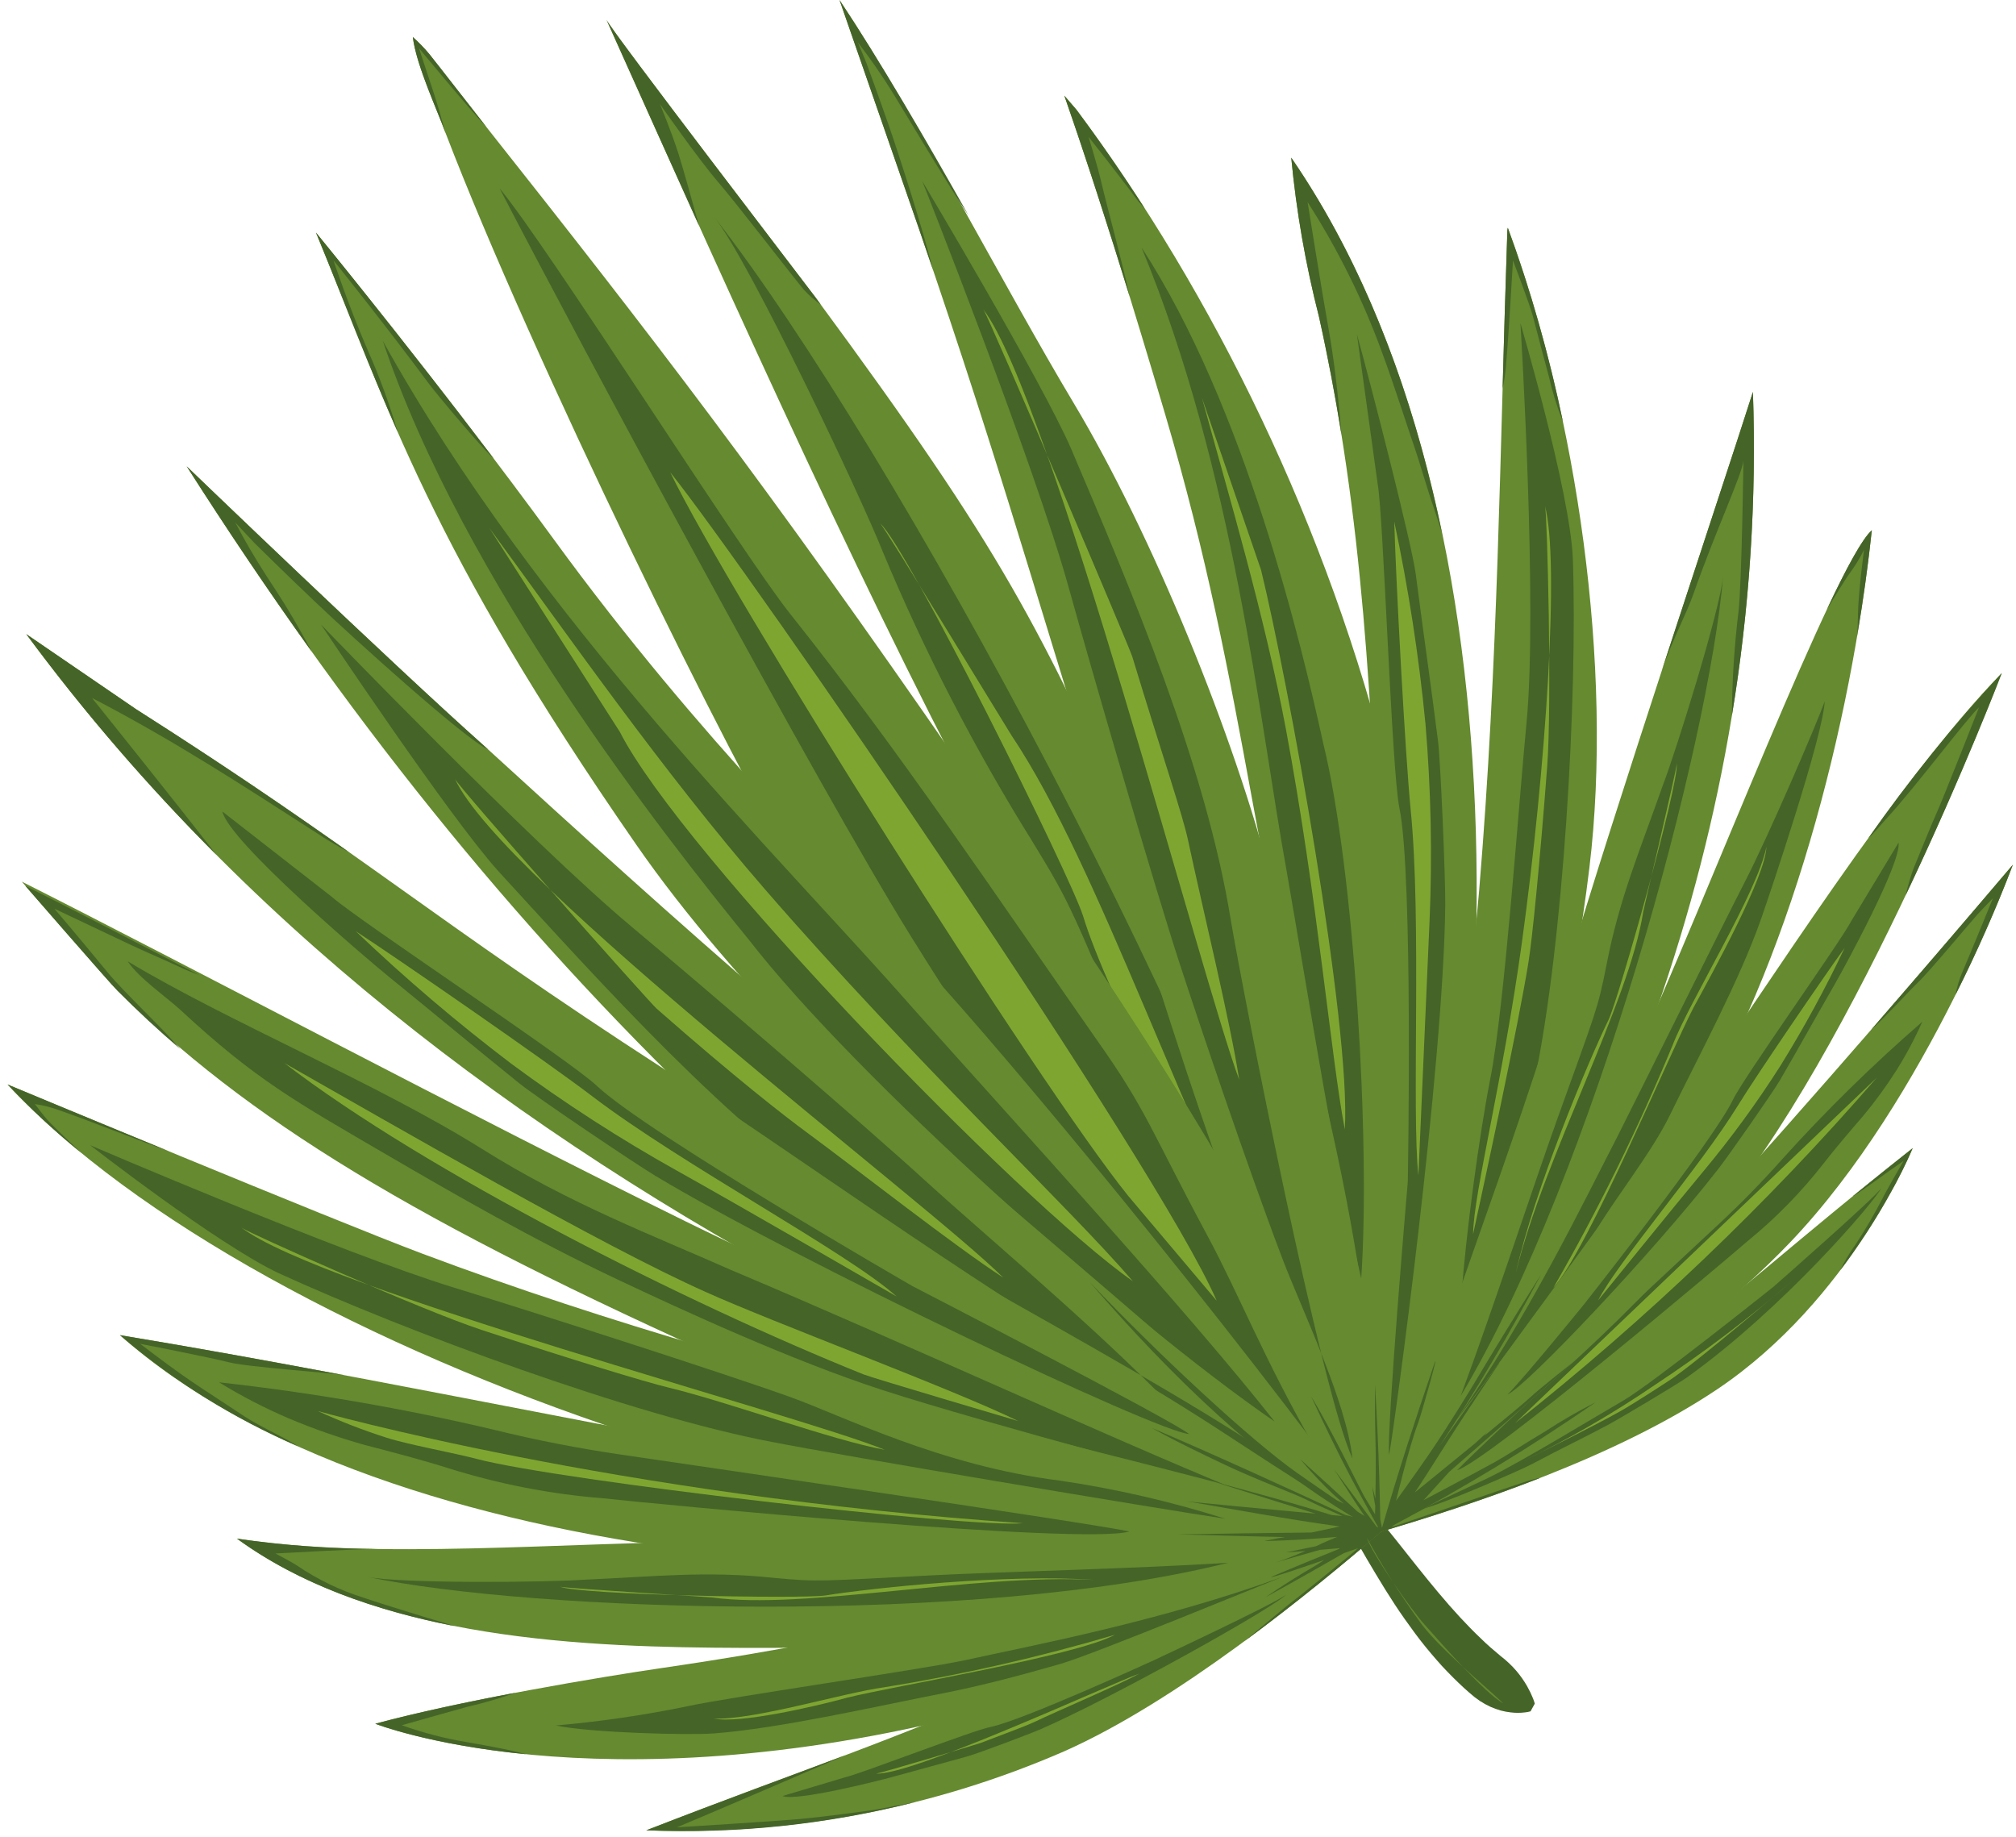<svg width="214" height="195" viewBox="0 0 214 195" fill="none" xmlns="http://www.w3.org/2000/svg">
<g clip-path="url(#clip0)">
<path d="M136.734 151.756L136.989 152.129C137.154 152.372 137.415 152.718 137.712 153.176C137.863 153.398 138.03 153.647 138.212 153.92C138.394 154.193 138.584 154.488 138.79 154.803C139.197 155.438 139.649 156.155 140.131 156.941C140.368 157.336 140.615 157.747 140.872 158.172C141.129 158.597 141.389 159.04 141.65 159.5C141.918 159.953 142.188 160.425 142.462 160.909L143.311 162.383C143.876 163.392 144.485 164.423 145.091 165.483C145.715 166.537 146.351 167.613 147.017 168.683C147.683 169.753 148.37 170.814 149.095 171.838C149.82 172.862 150.553 173.873 151.322 174.812C151.712 175.282 152.088 175.746 152.482 176.186L153.062 176.841C153.256 177.057 153.462 177.258 153.653 177.463C154.037 177.875 154.443 178.253 154.822 178.629C155.201 179.005 155.595 179.346 155.967 179.676C156.322 179.997 156.7 180.292 157.097 180.56C157.462 180.798 157.845 181.009 158.242 181.189C158.6 181.343 158.968 181.474 159.342 181.582C159.675 181.668 160.015 181.731 160.357 181.769C160.865 181.833 161.378 181.833 161.886 181.769C162.083 181.747 162.277 181.71 162.468 181.657L162.918 180.841C162.866 180.653 162.804 180.468 162.732 180.286C162.552 179.839 162.342 179.405 162.104 178.986C161.779 178.42 161.403 177.885 160.983 177.386C160.472 176.789 159.898 176.247 159.273 175.771C158.943 175.498 158.6 175.208 158.249 174.9C157.898 174.592 157.542 174.269 157.189 173.916C156.466 173.232 155.723 172.472 154.972 171.661C154.221 170.85 153.46 169.979 152.701 169.074C151.942 168.169 151.172 167.228 150.416 166.274C149.66 165.32 148.886 164.348 148.133 163.398C147.364 162.451 146.619 161.504 145.863 160.607C145.107 159.71 144.372 158.841 143.643 158.039C142.914 157.237 142.208 156.493 141.543 155.822L140.567 154.877C140.247 154.588 139.944 154.312 139.658 154.055C139.076 153.549 138.566 153.115 138.121 152.782C137.676 152.449 137.339 152.191 137.102 152.018L136.734 151.756Z" fill="#456428"/>
<path d="M68.603 194.287C86.203 187.44 93.241 185.43 112.52 177.03C122.905 172.508 134.938 167.241 146.572 162.614C138.886 169.229 124.855 180.631 112.954 185.907C98.984 191.984 83.828 194.848 68.603 194.287Z" fill="#658A2F"/>
<path d="M85.003 193.077C82.444 193.318 71.849 193.971 71.849 193.971C74.863 192.736 89.762 186.305 89.78 186.3C83.465 188.685 77.334 190.892 68.606 194.287C78.233 194.682 87.866 193.667 97.199 191.276C97.158 191.276 94.232 191.864 93.099 192.067C92.329 192.2 87.696 192.827 85.003 193.077Z" fill="#456428"/>
<path d="M39.837 182.974C49.221 180.431 64.048 177.963 70.28 177.056C83.822 175.074 91.897 173.311 101.372 171.28C119.915 167.308 125.687 167.343 146.572 162.614C131.26 171.424 121.239 177.322 103.424 181.867C63.096 192.146 39.837 182.974 39.837 182.974Z" fill="#658A2F"/>
<path d="M34.079 66.3C34.079 66.3 56.425 89.5 67.049 98.374C73.949 104.137 92.137 119.746 98.498 125.583C103.205 129.895 115.198 140.011 122.642 147.519C126.642 151.56 134.865 155.548 140.114 158.649C135.097 152.756 98.014 133.382 91.198 128.785C77.34 119.585 63.975 104.544 52.86 92.429C47.53 86.505 34.079 66.3 34.079 66.3Z" fill="#456428"/>
<path d="M48.293 82.678C53.219 93.478 98.803 127.899 106.493 135.619C101.242 132.198 91.513 124.54 85.566 120.148C83.335 118.505 78.215 114.548 69.7 107.064C68.937 106.4 48.703 83.583 48.293 82.678Z" fill="#7FA531"/>
<path d="M64.383 2.113C78.647 33.949 92.656 65.113 106.757 91.283C118.95 113.317 129.745 144.236 146.744 162.537C141.156 138.46 131.62 112.85 121.344 90.546C110.044 66.037 106.877 59.141 86.605 31.623C85.79 30.519 64.925 3.31 64.383 2.113Z" fill="#658A2F"/>
<path d="M145.993 161.073C145.993 161.073 142.516 157.279 141.31 155.544C140.371 154.181 137.365 150.136 135.924 148.183C139.09 153.286 142.717 158.088 146.761 162.528C145.634 157.668 144.354 152.772 142.923 147.84C144.368 154.611 145.656 159.796 145.844 160.403L145.993 161.073Z" fill="#456428"/>
<path d="M70.046 11.037C70.046 11.037 74.079 16.823 76.2 19.289C78.321 21.755 83.969 29.132 85.356 30.789C85.89 31.364 86.484 31.88 87.127 32.329C86.951 32.094 86.781 31.859 86.605 31.619C85.79 30.519 64.925 3.306 64.383 2.109C67.673 9.449 70.946 16.733 74.203 23.961C73.403 21.066 72.444 17.644 72.025 16.331C71.244 13.887 70.046 11.037 70.046 11.037Z" fill="#456428"/>
<path d="M75.889 23.126C79.689 28.005 91.301 52.513 93.735 58.626C98.164 69.236 103.446 79.469 109.527 89.226C113.901 96.373 113.538 96.049 121.57 114.956C126.892 127.475 131.5 139.077 141.357 151.066C130.095 112.4 94.711 47.3 75.889 23.126Z" fill="#456428"/>
<path d="M93.43 55.554C96.324 58.095 113.666 93.054 114.973 97.24C117.373 105.24 128.357 127.054 136.637 139.927C125.931 120.614 116.815 92.146 107.384 78.082C107.031 77.557 93.959 56.021 93.43 55.554Z" fill="#7FA531"/>
<path d="M102.066 81.417C81.25 51.268 69.077 35.517 51.656 13.517C51.144 12.867 46.034 6.305 45.567 5.738C45.03 5.094 44.447 4.49 43.823 3.93C44.132 6.53 45.901 10.545 46.903 13.086C47.025 13.4 47.143 13.72 47.266 14.046C47.276 14.066 47.284 14.088 47.291 14.109V14.1C56.434 37.937 77.837 81.566 85.218 93.57C99.175 116.03 122.503 150.155 146.503 162.649L146.759 162.528C142.496 139.1 115.821 101.345 102.066 81.417Z" fill="#658A2F"/>
<path d="M146.761 162.528C145.197 153.94 140.629 143.465 134.785 132.603C135.862 135.058 137.018 137.895 138.061 140.89C142.273 152.958 143.72 157.473 143.72 157.473C139.235 154.745 134.926 151.736 130.82 148.464C124.352 143.481 117.263 136.016 117.128 137.774C126.362 148.254 136.377 157.374 146.504 162.649L146.761 162.528Z" fill="#658A2F"/>
<path d="M51.672 13.529C51.216 12.958 46.038 6.302 45.572 5.737C45.033 5.093 44.449 4.489 43.823 3.93C44.179 6.914 46.459 11.773 47.291 14.109C46.791 12.332 46.591 11.572 45.998 9.734C45.482 8.15 44.544 5.368 44.489 5.134C44.489 5.131 49.865 11.651 51.672 13.529Z" fill="#456428"/>
<path d="M53.031 19.99C61.368 36.076 86.792 83.443 96.664 99.339C106.536 115.235 110.927 120.378 122.793 135.256C126.345 139.619 131.754 144.327 135.249 149.281C137.684 152.734 139.483 153.511 139.483 153.511C134.157 144.216 131.583 137.53 128.207 131.239C122.183 120.039 121.752 117.884 116.349 110.276C105.649 94.957 95.64 79.927 83.849 65.125C78.665 58.6 58.325 26.4 53.031 19.99Z" fill="#456428"/>
<path d="M129.157 138.079C122.935 123.706 79.717 60.873 71.148 50.134C77.384 63.076 110.148 115.021 119.753 126.934L129.157 138.079Z" fill="#7FA531"/>
<path d="M33.542 24.69C41.377 43.749 45.611 58.011 67.542 89.665C88.385 119.74 133.695 153.745 146.535 162.631C129.149 138.841 107.278 112.564 98.248 102.709C89.726 93.409 74.336 78.583 58.848 57.338C47.128 41.257 33.542 24.69 33.542 24.69Z" fill="#658A2F"/>
<path d="M79.477 99.733C70.695 88.971 49.192 61.708 40.638 36.191C57.253 66.084 82.667 90.774 96.866 106.976C107.996 119.469 126.11 139.218 135.296 150.892C119.477 140.019 90.793 114.344 79.477 99.733Z" fill="#456428"/>
<path d="M65.803 77.7C72.35 90.567 108.162 127.531 120.263 136.011C113.523 128.162 97.128 112.753 81.196 94.394C70.408 81.957 60.196 67.31 51.938 56.035L65.803 77.7Z" fill="#7FA531"/>
<path d="M35.392 27.625C35.392 27.625 40.859 34.425 45.572 40.788C46.272 41.737 51.028 47.44 52.416 48.688C42.666 35.817 33.542 24.688 33.542 24.688C36.559 32.022 39.042 38.652 42.207 45.834C41.34 42.863 40.274 39.955 39.014 37.128C36.912 32.253 35.392 27.625 35.392 27.625Z" fill="#456428"/>
<path d="M19.817 49.5C36.472 75.619 54.066 97.8 75.485 118.342C94.611 135.896 123.21 151.066 146.418 162.624C127.608 145.059 112.085 132.404 82.018 106.54C71.958 97.879 61.35 88.282 51.403 79.179C41.626 70.486 19.817 49.5 19.817 49.5Z" fill="#658A2F"/>
<path d="M34.079 66.3C34.079 66.3 56.425 89.5 67.049 98.374C73.949 104.137 92.137 119.746 98.498 125.583C103.205 129.895 115.198 140.011 122.642 147.519C126.642 151.56 134.865 155.548 140.114 158.649C135.097 152.756 98.014 133.382 91.198 128.785C77.34 119.585 63.975 104.544 52.86 92.429C47.53 86.505 34.079 66.3 34.079 66.3Z" fill="#456428"/>
<path d="M48.293 82.678C53.219 93.478 98.803 127.899 106.493 135.619C101.242 132.198 91.513 124.54 85.566 120.148C83.335 118.505 78.215 114.548 69.7 107.064C68.937 106.4 48.703 83.583 48.293 82.678Z" fill="#7FA531"/>
<path d="M160.009 24.426C159.194 48.315 159.049 70.071 157.009 94.571C154.963 118.052 151.277 128.03 146.573 162.612C156.69 140.227 165.351 120.024 168.714 92.121C171.278 70.873 167.403 43.982 160.056 24.177L160.009 24.426Z" fill="#658A2F"/>
<path d="M160.009 24.426C159.814 30.14 159.654 35.726 159.501 41.269C159.721 40.256 159.858 39.226 159.911 38.191C160.148 35.542 160.604 27.641 160.604 27.641C160.604 27.641 162.416 32.387 162.738 33.641C163.56 36.833 163.91 38.06 164.413 39.966C164.78 41.591 165.276 43.184 165.898 44.73C164.454 37.746 162.502 30.878 160.056 24.179L160.009 24.426Z" fill="#456428"/>
<path d="M161.396 34.316C161.396 34.316 163.25 64.4 162.033 76.829C161.245 84.901 159.723 106.777 158.213 114.423C156.999 120.579 155.574 131.304 155.168 137.196C156.911 130.282 161.415 121.996 162.887 114.737C165.967 100.048 167.474 74.061 166.956 59.237C166.629 52.054 161.396 34.316 161.396 34.316Z" fill="#456428"/>
<path d="M164.01 53.73C165.551 59.62 164.126 81.38 161.533 100.176C159.56 114.495 156.397 126.758 156.371 131.006C157.571 125.487 161.208 108.679 162.255 102.095C162.649 99.629 163.455 91.646 164.229 81.453C164.759 74.591 164.238 54.6 164.01 53.73Z" fill="#7FA531"/>
<path d="M24.938 55.424C24.925 55.409 26.996 57.624 26.996 57.624C27.002 57.632 27.009 57.639 27.017 57.645C27.296 57.921 30.148 60.745 33.647 64.067C37.325 67.567 49.383 78.49 51.794 79.542C51.661 79.424 51.524 79.298 51.394 79.18C41.626 70.486 19.817 49.5 19.817 49.5C24.159 56.31 28.581 62.863 33.084 69.16C31.819 66.729 30.23 64.096 29.284 62.669C26.015 57.745 25.114 55.6 24.938 55.424Z" fill="#456428"/>
<path d="M2.788 67.311C25.186 97.642 54.903 120.143 88.045 137.8C107.021 148.016 127.245 157.494 146.537 162.627C131.851 153.745 130.546 152.095 118.137 144.863C103.037 136.063 83.224 121.709 70.637 113.573C45.813 97.519 38.523 90.6 14.426 75.27L2.788 67.311Z" fill="#658A2F"/>
<path d="M33.553 88.38C34.663 89.128 35.815 89.811 37.003 90.426C30.679 85.96 23.832 81.257 14.426 75.27L2.788 67.311C8.928 75.609 15.674 83.439 22.972 90.739C18.703 85.224 9.764 74.086 9.764 74.086C18.524 78.629 25.76 83.378 33.553 88.38Z" fill="#456428"/>
<path d="M35.265 95.232C37.985 97.66 60.416 112.477 63.365 115.272C68.624 120.239 96.824 136.503 96.824 136.503C96.824 136.503 124.38 150.729 126.224 152.22C122.779 152 84.403 133.747 69.546 124.8C67.225 123.4 56.908 116.439 55.133 115C49.719 110.634 47.588 108.807 41.293 103.693C38.826 101.693 24.3 89.308 23.603 86.14L35.265 95.232Z" fill="#456428"/>
<path d="M95.179 137.623C90.07 133.013 72.318 123.579 62.891 116.386C58.117 112.742 42.683 102.065 37.753 98.838C42.992 103.84 48.509 108.54 54.28 112.917C59.901 117.077 65.782 120.874 71.887 124.284C77.748 127.544 95.179 137.623 95.179 137.623Z" fill="#7FA531"/>
<path d="M173.412 112.458C164.86 131.251 154.912 144.901 146.612 162.558C158.09 149.276 169.32 135.941 178.863 120.204C189.956 102.56 196.516 76.815 198.694 56.283C194.803 59.76 181.346 95.029 173.412 112.458Z" fill="#658A2F"/>
<path d="M193.924 64.693C194.944 63.015 195.866 61.521 196.279 60.942C196.885 60.131 197.416 59.267 197.867 58.361C197.867 58.361 197.267 62.871 197.227 65.135C197.192 67.135 197.143 67.346 197.127 67.557C197.786 63.69 198.308 59.91 198.693 56.288C197.674 57.2 195.991 60.3 193.924 64.693Z" fill="#456428"/>
<path d="M171.683 120.658C173.874 116.324 183.246 97.429 185.218 93.611C187.705 88.792 192.77 77.024 193.695 74.456C193.508 78.192 187.838 94.965 186.981 97.429C184.653 104.101 180.281 112.145 177.281 118.329C175.323 122.346 171.646 126.891 169.412 130.622C167.582 133.681 154.797 150.434 154.412 150.997C162.276 139.742 168.12 127.553 171.683 120.658Z" fill="#456428"/>
<path d="M187.508 89.88C186.562 94.725 179.339 106.28 177.543 110.96C173.888 119.806 169.661 128.404 164.889 136.7C168.572 132.614 177.25 111.768 179.789 106.917C181.869 103.117 187.441 92.975 187.506 89.881" fill="#7FA531"/>
<path d="M166.35 102.954C160.569 122.645 152.201 142.965 146.596 162.515C172.15 127.273 187.615 85.48 186.074 41.6C182.788 51.932 171.128 86.688 166.35 102.954Z" fill="#658A2F"/>
<path d="M176.403 71.17C177.503 67.992 179.078 64.984 179.721 63.149C182.099 56.368 184.933 50.349 185.067 48.897C185.067 48.897 184.899 61.597 184.554 64.83C184.1 68.524 183.862 72.241 183.841 75.963C185.721 64.611 186.469 53.1 186.074 41.6C184.382 46.925 180.463 58.745 176.403 71.17Z" fill="#456428"/>
<path d="M182.919 61.105C182.614 64.693 177.899 79.765 176.519 83.341C174.075 90.294 171.88 95.398 170.531 102.435C169.58 107.223 169.438 107.268 165.4 118.527C162.726 125.983 158.5 138.92 155.052 148.183C169.277 124.432 181.416 78.881 182.919 61.105Z" fill="#456428"/>
<path d="M177.992 81.052C178.226 83.28 171.833 105.973 170.738 108.276C168.606 112.642 162.865 126.281 160.905 135.131C163.957 122.644 172.905 106.531 174.43 96.794C174.484 96.432 178.036 81.463 177.992 81.052Z" fill="#7FA531"/>
<path d="M12.092 104.724C26.153 118.855 44.173 129.724 78.128 144.911C100.746 155.03 120.968 159.772 146.614 162.563C124.139 152.186 94.791 140.48 72.774 129.647C49.753 118.325 19.28 102.13 2.315 93.586C2.315 93.586 11.293 103.918 12.092 104.724Z" fill="#658A2F"/>
<path d="M5.769 96.454C5.769 96.454 12.162 99.478 13.777 100.248C15.392 101.018 17.428 101.876 18.819 102.524C19.577 102.891 20.355 103.216 21.148 103.498C14.148 99.868 7.794 96.598 2.676 94.02C2.676 94.02 11.651 104.353 12.453 105.155C14.571 107.285 16.777 109.337 19.113 111.338C17.264 109.138 13.184 105.347 11.53 103.345C7.842 98.86 5.769 96.454 5.769 96.454Z" fill="#456428"/>
<path d="M93.724 147.569C84.042 144.427 72.406 139.056 65.534 135.81C56.558 131.561 48.234 126.769 41.049 122.575C31.449 116.975 27.134 114.617 19.149 107.198C17.569 105.757 14.735 103.814 13.559 102.047C24.413 108.561 40.061 115 51.169 121.96C60.503 127.816 69.303 131.128 77.603 134.81C95.768 142.47 117.19 152.347 131.426 158.192C131.425 158.192 104.518 151.074 93.724 147.569Z" fill="#456428"/>
<path d="M91.687 145.9C72.772 138.3 45.26 124.4 30.187 112.845C41.661 119.364 63.937 132.274 74.957 137.162C81.94 140.326 101.35 147.53 108.082 150.842C108.077 150.844 92.634 146.28 91.687 145.9Z" fill="#7FA531"/>
<path d="M0.803 115.118C27.636 143.932 101.075 169.105 146.632 162.577C126.841 155.417 84.97 148.157 44.832 133.077C35.496 129.574 0.803 115.118 0.803 115.118Z" fill="#658A2F"/>
<path d="M17.915 122.2C8.669 118.4 0.803 115.118 0.803 115.118C3.256 117.722 5.882 120.156 8.664 122.405C8.664 122.405 5.851 119.782 4.989 118.826C4.643 118.44 3.702 117.194 3.702 117.194C4.652 117.333 5.583 117.576 6.48 117.918C9.589 119.005 14.673 121.041 17.915 122.2Z" fill="#456428"/>
<path d="M9.577 121.565C9.577 121.565 36.271 133.029 48.208 136.686C55.967 139.063 76.553 145.669 83.883 148.293C89.305 150.23 99.844 155.593 112.52 157.168C118.463 158.043 124.325 159.395 130.051 161.21C122.997 160.164 89.16 154.485 81.89 153.051C67.144 150.251 43.061 141.324 29.58 135.145C23.076 132.086 9.577 121.565 9.577 121.565Z" fill="#456428"/>
<path d="M25.625 130.31C34.163 136.81 84.832 150.178 93.925 153.896C88.371 152.896 77.434 148.854 70.95 147.286C68.521 146.701 60.844 144.373 51.135 141.174C44.603 139.019 26.337 130.853 25.625 130.31Z" fill="#7FA531"/>
<path d="M146.579 162.631C103.422 160.823 57.584 149.141 12.735 141.731C40.966 166.746 104.056 171.01 146.579 162.631Z" fill="#658A2F"/>
<path d="M146.638 162.6C138.747 162.639 131.238 162.753 123.775 162.881C109.203 163.138 94.819 163.481 78.219 163.586C59.509 163.704 39.741 165.621 25.158 163.321C40.114 174.211 62.524 174.863 78.888 174.921C96.265 174.985 101.288 174.068 115.459 171.054C124.656 169.1 146.638 162.6 146.638 162.6Z" fill="#658A2F"/>
<path d="M31.556 166.2C31.161 165.92 29.239 164.9 29.239 164.9C29.239 164.9 37.939 164.406 39.991 164.428C35.026 164.404 30.068 164.037 25.153 163.328C31.781 168.155 39.877 170.971 48.265 172.613C47.887 172.5 40.957 170.413 38.484 169.562C36.025 168.78 33.691 167.648 31.556 166.2Z" fill="#456428"/>
<path d="M19.16 145.823C17.69 144.794 14.871 142.641 14.871 142.641C14.871 142.641 22.285 144.084 24.284 144.603C26.251 145.114 34.946 145.698 36.554 145.976C28.595 144.476 20.654 143.036 12.735 141.726C18.408 146.592 24.783 150.573 31.645 153.534C30.456 152.697 27.734 151.517 25.945 150.347C21.022 147.124 20.503 146.765 19.16 145.823Z" fill="#456428"/>
<path d="M65.98 154.416C61.5 153.758 57.094 152.916 52.458 151.774C42.834 149.502 33.081 147.818 23.252 146.733C25.633 148.194 28.118 149.479 30.687 150.577C33.297 151.675 35.973 152.61 38.699 153.377C41.788 154.177 44.865 154.987 47.66 155.869C52.954 157.532 58.419 158.594 63.951 159.035C69.075 159.601 114.951 164.024 119.886 162.566C115.703 161.657 72.117 155.319 65.98 154.416Z" fill="#456428"/>
<path d="M108.584 161.688C103.168 162.253 59.384 157.172 50.677 154.881C48.171 154.218 43.243 153.33 41.034 152.612C38.547 151.818 36.111 150.873 33.74 149.782C33.74 149.782 65.231 158.711 108.584 161.688Z" fill="#7FA531"/>
<path d="M38.949 167.373C42.467 168.123 58.257 167.964 62.08 167.683C69.447 167.358 74.965 166.732 82.087 167.483C86.942 167.949 87.031 167.825 98.976 167.218C106.887 166.818 120.494 166.518 130.36 165.888C103.51 172.63 56.403 171.075 38.949 167.373Z" fill="#456428"/>
<path d="M59.466 168.429C61.531 169.299 85.097 169.74 87.625 169.356C92.425 168.577 107.135 167.028 116.178 167.71C103.337 167.02 85.33 170.931 75.564 169.567C75.203 169.518 59.843 168.586 59.466 168.429Z" fill="#7FA531"/>
<path d="M42.653 183.134C42.653 183.134 48.109 181.581 49.544 181.194C51.314 180.784 53.061 180.277 54.775 179.675C49.556 180.663 44.129 181.815 39.837 182.975C39.837 182.975 45.415 185.175 55.83 186.211C54.051 185.693 50.23 185.049 49.569 184.929C47.214 184.54 44.9 183.939 42.653 183.134Z" fill="#456428"/>
<path d="M102.356 176.247C97.614 177.247 77.274 180.177 73.078 181.096C68.431 182.058 63.731 182.747 59.003 183.159C62.662 183.941 73.138 184.202 75.742 184.004C82.787 183.477 93.108 181.104 99.859 179.79C104.246 178.936 108.394 177.818 112.572 176.622C115.997 175.642 135.483 167.61 136.12 167.389C123.227 172.087 109.944 174.584 102.356 176.247Z" fill="#456428"/>
<path d="M75.781 182.426C80.139 182.583 89.486 179.697 93.848 179.106C102.125 177.773 110.309 175.911 118.348 173.531C114.155 175.817 94.592 179.017 89.948 180.204C86.294 181.204 78.474 182.978 75.783 182.426" fill="#7FA531"/>
<path d="M89.752 188.646C91.431 188.261 103.266 183.684 105.14 183.317C108.49 182.654 122.457 176.247 122.457 176.247C122.457 176.247 135.885 169.976 136.543 169.234C135.517 170.502 118.003 180.272 110.498 183.54C109.327 184.05 103.83 186.117 102.79 186.408C99.632 187.297 98.347 187.619 94.661 188.64C93.212 189.04 84.479 191.245 83.07 190.645L89.752 188.646Z" fill="#456428"/>
<path d="M92.974 188.269C96.826 188.487 117.634 178.846 120.931 177.656C119.172 178.668 112.015 181.717 109.849 182.764C109.04 183.153 107.509 183.709 104.072 185.025C103.762 185.143 93.293 188.287 92.974 188.269Z" fill="#7FA531"/>
<path d="M112.981 10.154C116.72 20.882 120.532 33.32 123.681 43.971C128.126 59.011 130.443 71.398 132.869 84.603C135.543 99.232 137.845 109.422 139.498 124.078C141.065 135.678 141.57 150.546 146.628 162.578C163.113 111.235 143.342 50.625 114.274 11.655L112.981 10.154Z" fill="#658A2F"/>
<path d="M116.924 19.417C116.502 17.608 115.552 14.534 115.552 14.534C115.552 14.534 117.145 16.505 120.088 20.371C120.526 21.006 121.011 21.608 121.539 22.171C119.199 18.523 116.776 15.018 114.27 11.656L112.981 10.156C115.329 16.888 117.704 24.293 119.925 31.506C119.016 27.347 117.508 21.938 116.924 19.417Z" fill="#456428"/>
<path d="M140.456 78.88C138.214 68.668 132.211 43.239 121.172 26.266C131.023 50.038 133.68 76.566 136.589 92.516C138.747 104.916 141.912 124.833 144.494 135.709C145.487 121.3 143.771 92.382 140.456 78.88Z" fill="#456428"/>
<path d="M133.864 60.51C136.708 72.136 143.417 108.784 142.754 119.888C141.283 112.241 139.868 95.374 136.5 77.393C134.214 65.213 130.361 52.343 127.58 42.201L133.864 60.51Z" fill="#7FA531"/>
<path d="M95.893 19.513C105.571 47.213 109.466 61.649 116.693 84.57C124.22 108.436 133.271 139.763 146.538 162.552C146.118 137.793 142.327 122.561 134.968 93.535C131.08 78.229 122.312 56.716 113.989 42.815C106.468 30.255 97.403 12.477 89.116 0L95.893 19.513Z" fill="#658A2F"/>
<path d="M89.116 0L95.893 19.513C97.023 22.74 98.068 25.785 99.053 28.689C97.961 24.289 95.417 16.404 94.409 13.504C93.169 9.936 92.082 6.993 91.976 6.704C91.974 6.696 91.971 6.688 91.967 6.681C91.967 6.681 91.057 4.492 91.067 4.505C92.412 6.252 93.666 8.067 94.825 9.943C95.475 10.984 100.894 20.076 102.813 22.877C98.266 14.809 93.546 6.666 89.116 0Z" fill="#456428"/>
<path d="M97.903 19.237C97.903 19.237 109.794 49.167 113.485 62.509C115.885 71.177 122.573 94.19 125.259 102.397C127.243 108.466 132.381 123.76 136.144 133.646C138.166 138.962 142.903 148.738 143.56 154.797C140.266 147.797 132.009 105.717 130.641 97.616C127.985 81.195 120.105 62.693 113.669 47.564C110.473 40.259 97.903 19.237 97.903 19.237Z" fill="#456428"/>
<path d="M104.375 32.833C111.539 42.233 127.697 104.419 131.543 114.616C130.596 108.425 127.643 96.398 126.105 89.162C125.53 86.462 123.48 80.525 120.186 69.683C119.894 68.708 104.979 33.625 104.375 32.833Z" fill="#7FA531"/>
<path d="M140.015 33.637C144.829 55.324 145.526 74.907 146.589 97.143C148.057 119.161 145.554 129.462 146.614 162.563C159.885 120.705 163.321 54.976 137.067 16.735C137.607 22.437 138.593 28.088 140.015 33.637Z" fill="#658A2F"/>
<path d="M137.067 16.735C137.607 22.437 138.593 28.087 140.015 33.635C140.959 37.887 141.743 42.059 142.403 46.183C142.019 41.447 141.503 37.583 141.121 35.457C140.206 30.306 138.804 21.457 138.804 21.457C142.035 26.489 144.695 31.866 146.735 37.488C147.86 40.488 149.791 46.494 150.175 47.559C150.559 48.624 151.651 52.379 152.135 53.717C152.335 54.276 153.052 56.517 153.052 56.517C149.981 41.744 144.828 28.039 137.067 16.735Z" fill="#456428"/>
<path d="M146.239 51.35C146.877 54.939 147.716 81.811 148.551 85.78C150.02 92.864 149.44 125.423 149.44 125.423C149.44 125.423 147.156 152.074 147.456 154.43C148.009 151.543 153.233 113.395 153.415 96.045C153.443 93.339 152.929 80.903 152.644 78.639C151.763 71.739 151.332 68.964 150.279 60.923C149.864 57.769 145.741 41.64 144.036 35.478L146.239 51.35Z" fill="#456428"/>
<path d="M150.565 124.778C149.828 118.078 150.924 97.77 149.745 85.968C149.154 79.991 148.158 61.249 148.001 55.363C149.505 62.447 150.611 69.609 151.312 76.817C151.902 83.784 152.048 90.781 151.748 97.767C151.447 104.472 150.565 124.778 150.565 124.778Z" fill="#7FA531"/>
<path d="M176.088 143.608C167.151 150.08 159.2 154.573 146.621 162.575C156.342 159.69 171.5 154.717 182.306 147.456C196.474 137.933 203.037 121.876 203.037 121.876C190.108 132.084 184.436 137.557 176.088 143.608Z" fill="#658A2F"/>
<path d="M200.703 126.585C201.564 125.058 202.341 123.486 203.033 121.876C200.716 123.709 198.633 125.386 196.719 126.942H196.777C198.152 126.057 199.742 124.856 200.097 124.613C201.019 123.974 202.074 123.213 202.074 123.213C202.074 123.213 200.092 126.64 199.831 127.213C198.964 128.891 198.01 130.523 196.971 132.1C196.353 132.952 195.814 133.858 195.36 134.808H195.368C197.332 132.192 199.115 129.445 200.703 126.585Z" fill="#456428"/>
<path d="M157.839 156.943C161.272 155.316 169.881 150.068 172.3 148.677C175.261 146.977 188.271 136.577 188.271 136.577C188.271 136.577 199.226 126.966 199.711 126.103C198.978 127.558 189.318 138.89 179.055 146.224C178.011 146.968 171.685 150.724 170.735 151.224C167.842 152.77 166.023 153.599 162.647 155.395C161.319 156.101 152.931 159.752 150.954 160.178C150.954 160.178 156.071 157.782 157.839 156.943Z" fill="#456428"/>
<path d="M161.69 155.081C166.55 152.742 171.228 150.04 175.683 147C180.915 143.546 185.91 139.744 190.633 135.621C189.092 136.948 180.004 144.689 177.233 146.509C176.06 147.279 173.333 149.047 171.979 149.809C169.468 151.24 161.988 154.966 161.69 155.081Z" fill="#7FA531"/>
<path d="M213.666 91.791C200.395 107.433 186.691 123.073 177.99 132.491C168.673 142.569 159.943 149.838 146.531 162.614C157.749 156.919 178.194 144.271 190.023 131.876C204.674 116.525 213.666 91.791 213.666 91.791Z" fill="#658A2F"/>
<path d="M198.596 109.343C200.354 107.743 202.786 105.043 203.52 104.359C204.749 103.216 209.128 97.928 209.879 97.102C210.63 96.276 211.551 95.351 211.551 95.351C211.551 95.351 209.167 101.2 208.299 103.206C207.97 103.966 207.732 104.761 207.588 105.576C209.852 101.089 211.88 96.488 213.666 91.791C208.603 97.754 203.481 103.719 198.596 109.343Z" fill="#456428"/>
<path d="M182.489 129.9C184.81 127.737 187.003 125.5 189.227 123C193.866 117.857 198.815 113.003 204.047 108.465C203.254 110.253 202.333 111.982 201.291 113.638C200.228 115.311 199.058 116.914 197.791 118.438C196.329 120.131 194.881 121.824 193.619 123.444C191.233 126.511 188.507 129.299 185.495 131.754C182.772 134.117 158.1 154.937 154.678 156.064C156.727 153.866 179.315 132.866 182.489 129.9Z" fill="#456428"/>
<path d="M199.219 114.394C187.596 127.785 174.746 140.059 160.837 151.056L199.219 114.394Z" fill="#7FA531"/>
<path d="M212.487 71.452C201.459 82.733 187.544 104.844 178.701 117.507C172.801 125.961 165.87 135.489 161.34 141.649C156.74 147.907 152.24 154.113 146.632 162.577C163.284 147.76 170.258 142.606 181.449 129.786C197.014 111.954 212.487 71.452 212.487 71.452Z" fill="#658A2F"/>
<path d="M198.324 88.968C198.911 88.478 199.78 87.399 200.348 86.785C203.426 83.425 208.907 76.106 210.075 75.085C210.075 75.085 206.067 85.272 205.583 86.274C205.296 86.866 203.534 91.185 203.133 92.16C202.793 93.095 202.512 94.051 202.292 95.022C208.392 82.179 212.487 71.454 212.487 71.454C207.363 76.954 202.631 82.807 198.324 88.968Z" fill="#456428"/>
<path d="M196.503 97.785C195.403 99.929 185.095 114.349 183.941 116.763C181.88 121.063 168.176 138.418 168.176 138.418C168.176 138.418 161.932 146.108 160.04 148.018C162.112 147.064 175.351 133.118 182.388 124.096C183.488 122.683 188.188 115.966 188.947 114.657C191.247 110.693 192.128 109.057 194.788 104.427C195.835 102.607 201.855 91.56 201.534 89.444L196.503 97.785Z" fill="#456428"/>
<path d="M169.636 138.039C171.691 133.997 180.385 123.997 184.489 117.339C186.568 113.967 193.546 103.75 195.816 100.602C193.774 104.918 191.487 109.114 188.968 113.17C186.493 117.059 183.772 120.785 180.821 124.326C177.983 127.719 169.636 138.039 169.636 138.039Z" fill="#7FA531"/>
<path d="M166.181 145.353C166.709 144.865 167.106 144.503 167.106 144.503C167.106 144.503 163.44 147.374 162.34 148.415C161.896 148.836 159.84 150.543 157.54 152.428C157.65 152.294 157.759 152.164 157.854 152.042C157.429 152.43 157.003 152.822 156.575 153.218C153.422 155.8 150.175 158.43 150.175 158.43C150.502 158.002 152.075 155.515 153.685 152.978C156.048 149.261 159.114 144.759 159.114 144.759L159.081 144.743C157.044 147.532 154.988 150.391 152.809 153.509C156.686 147.6 160.272 141.534 163.567 135.309C161.011 139.345 157.688 144.803 157.046 145.909C156.504 146.828 153.93 151.086 151.728 154.309C150.136 156.634 148.191 159.309 148.191 159.309C148.191 159.309 149.554 153.628 150.526 151.072C150.953 149.935 152.994 142.566 152.191 144.934C150.217 150.729 148.342 156.496 146.7 162.194C146.643 161.894 146.584 161.586 146.517 161.281C146.517 161.069 146.511 160.851 146.506 160.641C146.506 160.569 146.506 160.496 146.499 160.427C146.485 159.819 146.471 159.214 146.458 158.611C146.458 158.53 146.458 158.447 146.452 158.362C146.435 157.754 146.415 157.157 146.402 156.567L146.393 156.375C146.376 155.753 146.353 155.139 146.331 154.529C146.329 154.521 146.329 154.512 146.331 154.504C146.261 152.574 146.17 150.69 146.065 148.833C146.065 148.826 146.065 148.824 146.065 148.822C146.037 148.201 145.996 147.592 145.957 146.981V146.974C145.963 147.758 145.926 150.194 146.009 152.953C146.067 154.695 146.033 157.338 145.995 159.053C145.895 158.635 145.777 158.215 145.661 157.792C145.761 158.55 145.877 159.247 145.984 159.853C145.973 160.404 145.962 160.747 145.962 160.747C145.754 160.382 145.295 159.656 144.834 158.875C144.387 158.111 141.163 151.417 139.195 148.262C140.563 151.225 141.973 154.123 143.44 156.921C144.569 159.003 145.592 160.874 146.203 161.959C146.231 162.003 146.257 162.048 146.28 162.094C146.275 162.11 146.268 162.125 146.259 162.14C146.259 162.14 146.207 162.105 146.11 162.04C144.64 160.029 143.136 158.003 141.616 155.971C142.481 157.317 143.644 159.107 143.849 159.442C144.19 159.976 144.849 160.918 144.849 160.918C144.849 160.918 144.531 160.718 144.107 160.464C142.057 158.564 140.035 156.714 138.023 154.897C139.101 156.182 140.25 157.407 141.463 158.565C141.92 158.971 142.316 159.324 142.653 159.624C142.427 159.494 142.191 159.38 141.948 159.285C140.67 158.422 139.202 157.414 137.674 156.338C132.833 152.925 123.306 144.13 115.703 136.123C124.458 146.271 133.953 155.31 143.618 161.034C143.376 160.938 143.124 160.871 142.867 160.834C136.378 157.834 129.267 154.567 122.267 151.574C124.836 153.038 128.825 154.91 129.667 155.314C133.327 157.073 137.278 158.485 138.687 159.196C140.096 159.907 142.502 160.923 142.502 160.923C142.502 160.923 142.073 160.885 141.362 160.823C141.284 160.799 141.209 160.775 141.125 160.751C140.987 160.707 140.853 160.668 140.718 160.624C140.492 160.555 140.263 160.488 140.034 160.418L139.628 160.293C139.394 160.222 139.157 160.153 138.911 160.079C138.785 160.041 138.656 160.002 138.528 159.968C138.274 159.895 138.017 159.816 137.76 159.741C137.636 159.709 137.521 159.67 137.397 159.635C137.128 159.56 136.856 159.485 136.585 159.406C136.472 159.371 136.355 159.339 136.252 159.312C135.964 159.229 135.674 159.15 135.381 159.062C135.281 159.034 135.181 159.008 135.081 158.978C134.781 158.894 134.471 158.808 134.164 158.724C134.071 158.698 133.979 158.675 133.888 158.649C133.567 158.561 133.239 158.472 132.912 158.381L132.701 158.324C132.341 158.224 131.981 158.129 131.622 158.03L131.522 158.002C131.131 157.902 130.73 157.787 130.331 157.681C129.906 157.571 129.481 157.457 129.048 157.341C132.69 158.498 137.143 159.904 139.66 160.672C135.143 160.258 126.771 159.483 125.966 159.353C131.078 160.235 136.597 161.259 142.228 162.037C141.464 162.202 140.286 162.453 139.219 162.675C134.427 162.724 129.736 162.795 125.077 162.875C125.22 162.875 133.763 163.116 136.426 163.159C136.008 163.215 135.338 163.326 134.199 163.585C136.831 163.518 139.398 163.371 141.899 163.142C141.912 163.14 141.925 163.14 141.938 163.142C141.938 163.142 140.749 163.622 139.68 164.133C138.576 164.363 137.516 164.582 136.501 164.791C137.183 164.742 137.901 164.691 138.57 164.639C137.317 165.179 135.989 165.686 135.421 165.849C137.094 165.376 138.68 164.925 140.104 164.516C141.341 164.416 142.23 164.336 142.23 164.336L142.13 164.423C139.712 165.394 137.303 166.387 134.903 167.4C135.05 167.386 135.141 167.37 135.141 167.37C135.82 167.215 138.352 166.357 140.558 165.594C140.125 165.894 139.605 166.225 138.995 166.574C138.249 167.005 136.324 168.174 134.324 169.55C137.003 168.093 139.742 166.537 142.645 164.87C143.55 164.556 144.152 164.342 144.152 164.342C143.971 164.56 137.867 169.516 137.227 169.969C136.827 170.26 134.027 172.598 132.041 174.256C137.715 170.083 142.86 165.806 146.557 162.633L146.568 162.625C146.591 162.614 146.615 162.608 146.64 162.605C146.631 162.605 146.621 162.605 146.612 162.605L146.746 162.542C151.422 161.15 157.328 159.284 163.402 156.919C163.283 156.773 160.538 157.745 157.374 158.824C153.648 160.104 149.415 161.54 149.292 161.578C148.938 161.695 148.125 161.967 147.72 162.097C147.72 162.097 147.8 162.017 147.969 161.878C155.348 157.955 162.493 153.608 169.369 148.859C167.56 149.77 165.805 150.781 164.11 151.89C161.428 153.49 159.988 154.472 158.693 155.19C156.937 156.173 151.103 159.25 151.103 159.25L153.848 156.225C158.655 152.008 162.579 148.625 166.181 145.353Z" fill="#456428"/>
<path d="M145.063 163.186C146.705 166.203 148.534 169.114 150.537 171.904C152.443 174.704 157.405 178.744 159.588 180.815C157.736 179.865 152.966 174.415 151.288 172.526C149.949 171.08 145.694 165.057 145.065 163.186" fill="#658A2F"/>
</g>
<defs>
<clipPath id="clip0">
<rect width="212.863" height="194.394" fill="white" transform="translate(0.803)"/>
</clipPath>
</defs>
</svg>
